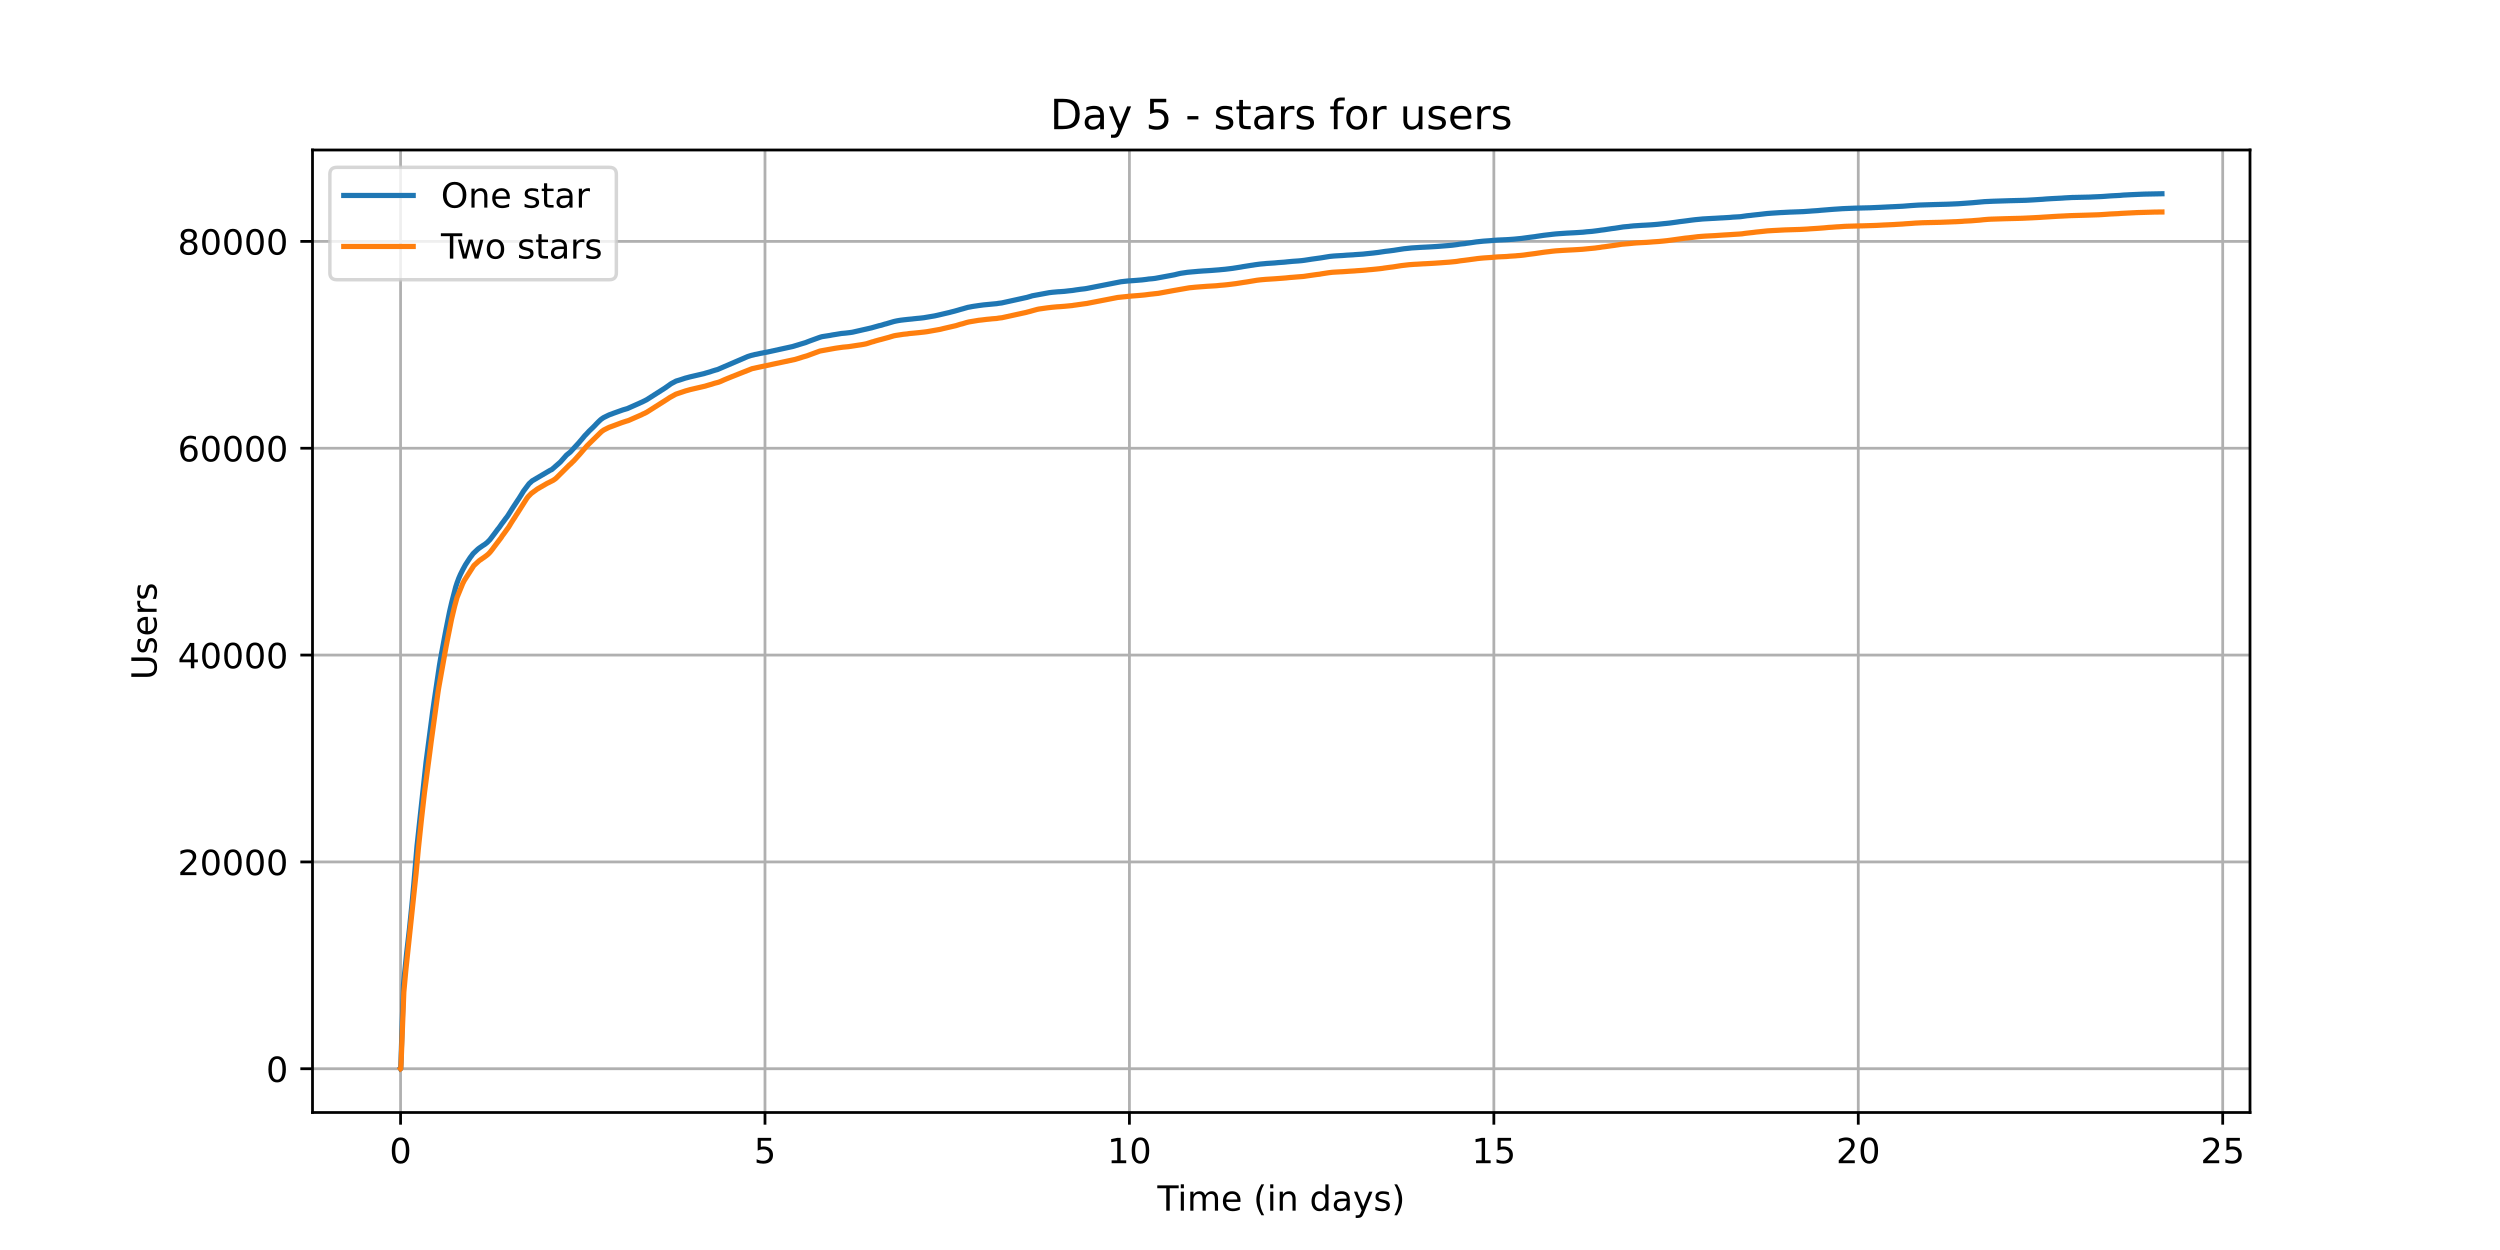 <?xml version="1.0" encoding="utf-8" standalone="no"?>
<!DOCTYPE svg PUBLIC "-//W3C//DTD SVG 1.1//EN"
  "http://www.w3.org/Graphics/SVG/1.1/DTD/svg11.dtd">
<!-- Created with matplotlib (https://matplotlib.org/) -->
<svg height="360pt" version="1.1" viewBox="0 0 720 360" width="720pt" xmlns="http://www.w3.org/2000/svg" xmlns:xlink="http://www.w3.org/1999/xlink">
 <defs>
  <style type="text/css">*{stroke-linecap:butt;stroke-linejoin:round;}</style>
 </defs>
 <g id="figure_1">
  <g id="patch_1">
   <path d="M 0 360 
L 720 360 
L 720 0 
L 0 0 
z
" style="fill:#ffffff;"/>
  </g>
  <g id="axes_1">
   <g id="patch_2">
    <path d="M 90 320.4 
L 648 320.4 
L 648 43.2 
L 90 43.2 
z
" style="fill:#ffffff;"/>
   </g>
   <g id="matplotlib.axis_1">
    <g id="xtick_1">
     <g id="line2d_1">
      <path clip-path="url(#p97e47b803c)" d="M 115.364 320.4 
L 115.364 43.2 
" style="fill:none;stroke:#b0b0b0;stroke-linecap:square;stroke-width:0.8;"/>
     </g>
     <g id="line2d_2">
      <defs>
       <path d="M 0 0 
L 0 3.5 
" id="me052c30483" style="stroke:#000000;stroke-width:0.8;"/>
      </defs>
      <g>
       <use style="stroke:#000000;stroke-width:0.8;" x="115.364" xlink:href="#me052c30483" y="320.4"/>
      </g>
     </g>
     <g id="text_1">
      <!-- 0 -->
      <g transform="translate(112.182 334.998)scale(0.1 -0.1)">
       <defs>
        <path d="M 31.781 66.406 
Q 24.172 66.406 20.328 58.906 
Q 16.5 51.422 16.5 36.375 
Q 16.5 21.391 20.328 13.891 
Q 24.172 6.391 31.781 6.391 
Q 39.453 6.391 43.281 13.891 
Q 47.125 21.391 47.125 36.375 
Q 47.125 51.422 43.281 58.906 
Q 39.453 66.406 31.781 66.406 
z
M 31.781 74.219 
Q 44.047 74.219 50.516 64.516 
Q 56.984 54.828 56.984 36.375 
Q 56.984 17.969 50.516 8.266 
Q 44.047 -1.422 31.781 -1.422 
Q 19.531 -1.422 13.062 8.266 
Q 6.594 17.969 6.594 36.375 
Q 6.594 54.828 13.062 64.516 
Q 19.531 74.219 31.781 74.219 
z
" id="DejaVuSans-48"/>
       </defs>
       <use xlink:href="#DejaVuSans-48"/>
      </g>
     </g>
    </g>
    <g id="xtick_2">
     <g id="line2d_3">
      <path clip-path="url(#p97e47b803c)" d="M 220.318 320.4 
L 220.318 43.2 
" style="fill:none;stroke:#b0b0b0;stroke-linecap:square;stroke-width:0.8;"/>
     </g>
     <g id="line2d_4">
      <g>
       <use style="stroke:#000000;stroke-width:0.8;" x="220.318" xlink:href="#me052c30483" y="320.4"/>
      </g>
     </g>
     <g id="text_2">
      <!-- 5 -->
      <g transform="translate(217.137 334.998)scale(0.1 -0.1)">
       <defs>
        <path d="M 10.797 72.906 
L 49.516 72.906 
L 49.516 64.594 
L 19.828 64.594 
L 19.828 46.734 
Q 21.969 47.469 24.109 47.828 
Q 26.266 48.188 28.422 48.188 
Q 40.625 48.188 47.75 41.5 
Q 54.891 34.812 54.891 23.391 
Q 54.891 11.625 47.562 5.094 
Q 40.234 -1.422 26.906 -1.422 
Q 22.312 -1.422 17.547 -0.641 
Q 12.797 0.141 7.719 1.703 
L 7.719 11.625 
Q 12.109 9.234 16.797 8.062 
Q 21.484 6.891 26.703 6.891 
Q 35.156 6.891 40.078 11.328 
Q 45.016 15.766 45.016 23.391 
Q 45.016 31 40.078 35.438 
Q 35.156 39.891 26.703 39.891 
Q 22.75 39.891 18.812 39.016 
Q 14.891 38.141 10.797 36.281 
z
" id="DejaVuSans-53"/>
       </defs>
       <use xlink:href="#DejaVuSans-53"/>
      </g>
     </g>
    </g>
    <g id="xtick_3">
     <g id="line2d_5">
      <path clip-path="url(#p97e47b803c)" d="M 325.273 320.4 
L 325.273 43.2 
" style="fill:none;stroke:#b0b0b0;stroke-linecap:square;stroke-width:0.8;"/>
     </g>
     <g id="line2d_6">
      <g>
       <use style="stroke:#000000;stroke-width:0.8;" x="325.273" xlink:href="#me052c30483" y="320.4"/>
      </g>
     </g>
     <g id="text_3">
      <!-- 10 -->
      <g transform="translate(318.911 334.998)scale(0.1 -0.1)">
       <defs>
        <path d="M 12.406 8.297 
L 28.516 8.297 
L 28.516 63.922 
L 10.984 60.406 
L 10.984 69.391 
L 28.422 72.906 
L 38.281 72.906 
L 38.281 8.297 
L 54.391 8.297 
L 54.391 0 
L 12.406 0 
z
" id="DejaVuSans-49"/>
       </defs>
       <use xlink:href="#DejaVuSans-49"/>
       <use x="63.623" xlink:href="#DejaVuSans-48"/>
      </g>
     </g>
    </g>
    <g id="xtick_4">
     <g id="line2d_7">
      <path clip-path="url(#p97e47b803c)" d="M 430.228 320.4 
L 430.228 43.2 
" style="fill:none;stroke:#b0b0b0;stroke-linecap:square;stroke-width:0.8;"/>
     </g>
     <g id="line2d_8">
      <g>
       <use style="stroke:#000000;stroke-width:0.8;" x="430.228" xlink:href="#me052c30483" y="320.4"/>
      </g>
     </g>
     <g id="text_4">
      <!-- 15 -->
      <g transform="translate(423.866 334.998)scale(0.1 -0.1)">
       <use xlink:href="#DejaVuSans-49"/>
       <use x="63.623" xlink:href="#DejaVuSans-53"/>
      </g>
     </g>
    </g>
    <g id="xtick_5">
     <g id="line2d_9">
      <path clip-path="url(#p97e47b803c)" d="M 535.183 320.4 
L 535.183 43.2 
" style="fill:none;stroke:#b0b0b0;stroke-linecap:square;stroke-width:0.8;"/>
     </g>
     <g id="line2d_10">
      <g>
       <use style="stroke:#000000;stroke-width:0.8;" x="535.183" xlink:href="#me052c30483" y="320.4"/>
      </g>
     </g>
     <g id="text_5">
      <!-- 20 -->
      <g transform="translate(528.82 334.998)scale(0.1 -0.1)">
       <defs>
        <path d="M 19.188 8.297 
L 53.609 8.297 
L 53.609 0 
L 7.328 0 
L 7.328 8.297 
Q 12.938 14.109 22.625 23.891 
Q 32.328 33.688 34.812 36.531 
Q 39.547 41.844 41.422 45.531 
Q 43.312 49.219 43.312 52.781 
Q 43.312 58.594 39.234 62.25 
Q 35.156 65.922 28.609 65.922 
Q 23.969 65.922 18.812 64.312 
Q 13.672 62.703 7.812 59.422 
L 7.812 69.391 
Q 13.766 71.781 18.938 73 
Q 24.125 74.219 28.422 74.219 
Q 39.75 74.219 46.484 68.547 
Q 53.219 62.891 53.219 53.422 
Q 53.219 48.922 51.531 44.891 
Q 49.859 40.875 45.406 35.406 
Q 44.188 33.984 37.641 27.219 
Q 31.109 20.453 19.188 8.297 
z
" id="DejaVuSans-50"/>
       </defs>
       <use xlink:href="#DejaVuSans-50"/>
       <use x="63.623" xlink:href="#DejaVuSans-48"/>
      </g>
     </g>
    </g>
    <g id="xtick_6">
     <g id="line2d_11">
      <path clip-path="url(#p97e47b803c)" d="M 640.138 320.4 
L 640.138 43.2 
" style="fill:none;stroke:#b0b0b0;stroke-linecap:square;stroke-width:0.8;"/>
     </g>
     <g id="line2d_12">
      <g>
       <use style="stroke:#000000;stroke-width:0.8;" x="640.138" xlink:href="#me052c30483" y="320.4"/>
      </g>
     </g>
     <g id="text_6">
      <!-- 25 -->
      <g transform="translate(633.775 334.998)scale(0.1 -0.1)">
       <use xlink:href="#DejaVuSans-50"/>
       <use x="63.623" xlink:href="#DejaVuSans-53"/>
      </g>
     </g>
    </g>
    <g id="text_7">
     <!-- Time (in days) -->
     <g transform="translate(333.327 348.677)scale(0.1 -0.1)">
      <defs>
       <path d="M -0.297 72.906 
L 61.375 72.906 
L 61.375 64.594 
L 35.5 64.594 
L 35.5 0 
L 25.594 0 
L 25.594 64.594 
L -0.297 64.594 
z
" id="DejaVuSans-84"/>
       <path d="M 9.422 54.688 
L 18.406 54.688 
L 18.406 0 
L 9.422 0 
z
M 9.422 75.984 
L 18.406 75.984 
L 18.406 64.594 
L 9.422 64.594 
z
" id="DejaVuSans-105"/>
       <path d="M 52 44.188 
Q 55.375 50.25 60.062 53.125 
Q 64.75 56 71.094 56 
Q 79.641 56 84.281 50.016 
Q 88.922 44.047 88.922 33.016 
L 88.922 0 
L 79.891 0 
L 79.891 32.719 
Q 79.891 40.578 77.094 44.375 
Q 74.312 48.188 68.609 48.188 
Q 61.625 48.188 57.562 43.547 
Q 53.516 38.922 53.516 30.906 
L 53.516 0 
L 44.484 0 
L 44.484 32.719 
Q 44.484 40.625 41.703 44.406 
Q 38.922 48.188 33.109 48.188 
Q 26.219 48.188 22.156 43.531 
Q 18.109 38.875 18.109 30.906 
L 18.109 0 
L 9.078 0 
L 9.078 54.688 
L 18.109 54.688 
L 18.109 46.188 
Q 21.188 51.219 25.484 53.609 
Q 29.781 56 35.688 56 
Q 41.656 56 45.828 52.969 
Q 50 49.953 52 44.188 
z
" id="DejaVuSans-109"/>
       <path d="M 56.203 29.594 
L 56.203 25.203 
L 14.891 25.203 
Q 15.484 15.922 20.484 11.062 
Q 25.484 6.203 34.422 6.203 
Q 39.594 6.203 44.453 7.469 
Q 49.312 8.734 54.109 11.281 
L 54.109 2.781 
Q 49.266 0.734 44.188 -0.344 
Q 39.109 -1.422 33.891 -1.422 
Q 20.797 -1.422 13.156 6.188 
Q 5.516 13.812 5.516 26.812 
Q 5.516 40.234 12.766 48.109 
Q 20.016 56 32.328 56 
Q 43.359 56 49.781 48.891 
Q 56.203 41.797 56.203 29.594 
z
M 47.219 32.234 
Q 47.125 39.594 43.094 43.984 
Q 39.062 48.391 32.422 48.391 
Q 24.906 48.391 20.391 44.141 
Q 15.875 39.891 15.188 32.172 
z
" id="DejaVuSans-101"/>
       <path id="DejaVuSans-32"/>
       <path d="M 31 75.875 
Q 24.469 64.656 21.281 53.656 
Q 18.109 42.672 18.109 31.391 
Q 18.109 20.125 21.312 9.062 
Q 24.516 -2 31 -13.188 
L 23.188 -13.188 
Q 15.875 -1.703 12.234 9.375 
Q 8.594 20.453 8.594 31.391 
Q 8.594 42.281 12.203 53.312 
Q 15.828 64.359 23.188 75.875 
z
" id="DejaVuSans-40"/>
       <path d="M 54.891 33.016 
L 54.891 0 
L 45.906 0 
L 45.906 32.719 
Q 45.906 40.484 42.875 44.328 
Q 39.844 48.188 33.797 48.188 
Q 26.516 48.188 22.312 43.547 
Q 18.109 38.922 18.109 30.906 
L 18.109 0 
L 9.078 0 
L 9.078 54.688 
L 18.109 54.688 
L 18.109 46.188 
Q 21.344 51.125 25.703 53.562 
Q 30.078 56 35.797 56 
Q 45.219 56 50.047 50.172 
Q 54.891 44.344 54.891 33.016 
z
" id="DejaVuSans-110"/>
       <path d="M 45.406 46.391 
L 45.406 75.984 
L 54.391 75.984 
L 54.391 0 
L 45.406 0 
L 45.406 8.203 
Q 42.578 3.328 38.25 0.953 
Q 33.938 -1.422 27.875 -1.422 
Q 17.969 -1.422 11.734 6.484 
Q 5.516 14.406 5.516 27.297 
Q 5.516 40.188 11.734 48.094 
Q 17.969 56 27.875 56 
Q 33.938 56 38.25 53.625 
Q 42.578 51.266 45.406 46.391 
z
M 14.797 27.297 
Q 14.797 17.391 18.875 11.75 
Q 22.953 6.109 30.078 6.109 
Q 37.203 6.109 41.297 11.75 
Q 45.406 17.391 45.406 27.297 
Q 45.406 37.203 41.297 42.844 
Q 37.203 48.484 30.078 48.484 
Q 22.953 48.484 18.875 42.844 
Q 14.797 37.203 14.797 27.297 
z
" id="DejaVuSans-100"/>
       <path d="M 34.281 27.484 
Q 23.391 27.484 19.188 25 
Q 14.984 22.516 14.984 16.5 
Q 14.984 11.719 18.141 8.906 
Q 21.297 6.109 26.703 6.109 
Q 34.188 6.109 38.703 11.406 
Q 43.219 16.703 43.219 25.484 
L 43.219 27.484 
z
M 52.203 31.203 
L 52.203 0 
L 43.219 0 
L 43.219 8.297 
Q 40.141 3.328 35.547 0.953 
Q 30.953 -1.422 24.312 -1.422 
Q 15.922 -1.422 10.953 3.297 
Q 6 8.016 6 15.922 
Q 6 25.141 12.172 29.828 
Q 18.359 34.516 30.609 34.516 
L 43.219 34.516 
L 43.219 35.406 
Q 43.219 41.609 39.141 45 
Q 35.062 48.391 27.688 48.391 
Q 23 48.391 18.547 47.266 
Q 14.109 46.141 10.016 43.891 
L 10.016 52.203 
Q 14.938 54.109 19.578 55.047 
Q 24.219 56 28.609 56 
Q 40.484 56 46.344 49.844 
Q 52.203 43.703 52.203 31.203 
z
" id="DejaVuSans-97"/>
       <path d="M 32.172 -5.078 
Q 28.375 -14.844 24.75 -17.812 
Q 21.141 -20.797 15.094 -20.797 
L 7.906 -20.797 
L 7.906 -13.281 
L 13.188 -13.281 
Q 16.891 -13.281 18.938 -11.516 
Q 21 -9.766 23.484 -3.219 
L 25.094 0.875 
L 2.984 54.688 
L 12.5 54.688 
L 29.594 11.922 
L 46.688 54.688 
L 56.203 54.688 
z
" id="DejaVuSans-121"/>
       <path d="M 44.281 53.078 
L 44.281 44.578 
Q 40.484 46.531 36.375 47.5 
Q 32.281 48.484 27.875 48.484 
Q 21.188 48.484 17.844 46.438 
Q 14.5 44.391 14.5 40.281 
Q 14.5 37.156 16.891 35.375 
Q 19.281 33.594 26.516 31.984 
L 29.594 31.297 
Q 39.156 29.25 43.188 25.516 
Q 47.219 21.781 47.219 15.094 
Q 47.219 7.469 41.188 3.016 
Q 35.156 -1.422 24.609 -1.422 
Q 20.219 -1.422 15.453 -0.562 
Q 10.688 0.297 5.422 2 
L 5.422 11.281 
Q 10.406 8.688 15.234 7.391 
Q 20.062 6.109 24.812 6.109 
Q 31.156 6.109 34.562 8.281 
Q 37.984 10.453 37.984 14.406 
Q 37.984 18.062 35.516 20.016 
Q 33.062 21.969 24.703 23.781 
L 21.578 24.516 
Q 13.234 26.266 9.516 29.906 
Q 5.812 33.547 5.812 39.891 
Q 5.812 47.609 11.281 51.797 
Q 16.75 56 26.812 56 
Q 31.781 56 36.172 55.266 
Q 40.578 54.547 44.281 53.078 
z
" id="DejaVuSans-115"/>
       <path d="M 8.016 75.875 
L 15.828 75.875 
Q 23.141 64.359 26.781 53.312 
Q 30.422 42.281 30.422 31.391 
Q 30.422 20.453 26.781 9.375 
Q 23.141 -1.703 15.828 -13.188 
L 8.016 -13.188 
Q 14.5 -2 17.703 9.062 
Q 20.906 20.125 20.906 31.391 
Q 20.906 42.672 17.703 53.656 
Q 14.5 64.656 8.016 75.875 
z
" id="DejaVuSans-41"/>
      </defs>
      <use xlink:href="#DejaVuSans-84"/>
      <use x="57.959" xlink:href="#DejaVuSans-105"/>
      <use x="85.742" xlink:href="#DejaVuSans-109"/>
      <use x="183.154" xlink:href="#DejaVuSans-101"/>
      <use x="244.678" xlink:href="#DejaVuSans-32"/>
      <use x="276.465" xlink:href="#DejaVuSans-40"/>
      <use x="315.479" xlink:href="#DejaVuSans-105"/>
      <use x="343.262" xlink:href="#DejaVuSans-110"/>
      <use x="406.641" xlink:href="#DejaVuSans-32"/>
      <use x="438.428" xlink:href="#DejaVuSans-100"/>
      <use x="501.904" xlink:href="#DejaVuSans-97"/>
      <use x="563.184" xlink:href="#DejaVuSans-121"/>
      <use x="622.363" xlink:href="#DejaVuSans-115"/>
      <use x="674.463" xlink:href="#DejaVuSans-41"/>
     </g>
    </g>
   </g>
   <g id="matplotlib.axis_2">
    <g id="ytick_1">
     <g id="line2d_13">
      <path clip-path="url(#p97e47b803c)" d="M 90 307.8 
L 648 307.8 
" style="fill:none;stroke:#b0b0b0;stroke-linecap:square;stroke-width:0.8;"/>
     </g>
     <g id="line2d_14">
      <defs>
       <path d="M 0 0 
L -3.5 0 
" id="m2949b2a375" style="stroke:#000000;stroke-width:0.8;"/>
      </defs>
      <g>
       <use style="stroke:#000000;stroke-width:0.8;" x="90" xlink:href="#m2949b2a375" y="307.8"/>
      </g>
     </g>
     <g id="text_8">
      <!-- 0 -->
      <g transform="translate(76.638 311.599)scale(0.1 -0.1)">
       <use xlink:href="#DejaVuSans-48"/>
      </g>
     </g>
    </g>
    <g id="ytick_2">
     <g id="line2d_15">
      <path clip-path="url(#p97e47b803c)" d="M 90 248.23 
L 648 248.23 
" style="fill:none;stroke:#b0b0b0;stroke-linecap:square;stroke-width:0.8;"/>
     </g>
     <g id="line2d_16">
      <g>
       <use style="stroke:#000000;stroke-width:0.8;" x="90" xlink:href="#m2949b2a375" y="248.23"/>
      </g>
     </g>
     <g id="text_9">
      <!-- 20000 -->
      <g transform="translate(51.188 252.029)scale(0.1 -0.1)">
       <use xlink:href="#DejaVuSans-50"/>
       <use x="63.623" xlink:href="#DejaVuSans-48"/>
       <use x="127.246" xlink:href="#DejaVuSans-48"/>
       <use x="190.869" xlink:href="#DejaVuSans-48"/>
       <use x="254.492" xlink:href="#DejaVuSans-48"/>
      </g>
     </g>
    </g>
    <g id="ytick_3">
     <g id="line2d_17">
      <path clip-path="url(#p97e47b803c)" d="M 90 188.66 
L 648 188.66 
" style="fill:none;stroke:#b0b0b0;stroke-linecap:square;stroke-width:0.8;"/>
     </g>
     <g id="line2d_18">
      <g>
       <use style="stroke:#000000;stroke-width:0.8;" x="90" xlink:href="#m2949b2a375" y="188.66"/>
      </g>
     </g>
     <g id="text_10">
      <!-- 40000 -->
      <g transform="translate(51.188 192.459)scale(0.1 -0.1)">
       <defs>
        <path d="M 37.797 64.312 
L 12.891 25.391 
L 37.797 25.391 
z
M 35.203 72.906 
L 47.609 72.906 
L 47.609 25.391 
L 58.016 25.391 
L 58.016 17.188 
L 47.609 17.188 
L 47.609 0 
L 37.797 0 
L 37.797 17.188 
L 4.891 17.188 
L 4.891 26.703 
z
" id="DejaVuSans-52"/>
       </defs>
       <use xlink:href="#DejaVuSans-52"/>
       <use x="63.623" xlink:href="#DejaVuSans-48"/>
       <use x="127.246" xlink:href="#DejaVuSans-48"/>
       <use x="190.869" xlink:href="#DejaVuSans-48"/>
       <use x="254.492" xlink:href="#DejaVuSans-48"/>
      </g>
     </g>
    </g>
    <g id="ytick_4">
     <g id="line2d_19">
      <path clip-path="url(#p97e47b803c)" d="M 90 129.089 
L 648 129.089 
" style="fill:none;stroke:#b0b0b0;stroke-linecap:square;stroke-width:0.8;"/>
     </g>
     <g id="line2d_20">
      <g>
       <use style="stroke:#000000;stroke-width:0.8;" x="90" xlink:href="#m2949b2a375" y="129.089"/>
      </g>
     </g>
     <g id="text_11">
      <!-- 60000 -->
      <g transform="translate(51.188 132.888)scale(0.1 -0.1)">
       <defs>
        <path d="M 33.016 40.375 
Q 26.375 40.375 22.484 35.828 
Q 18.609 31.297 18.609 23.391 
Q 18.609 15.531 22.484 10.953 
Q 26.375 6.391 33.016 6.391 
Q 39.656 6.391 43.531 10.953 
Q 47.406 15.531 47.406 23.391 
Q 47.406 31.297 43.531 35.828 
Q 39.656 40.375 33.016 40.375 
z
M 52.594 71.297 
L 52.594 62.312 
Q 48.875 64.062 45.094 64.984 
Q 41.312 65.922 37.594 65.922 
Q 27.828 65.922 22.672 59.328 
Q 17.531 52.734 16.797 39.406 
Q 19.672 43.656 24.016 45.922 
Q 28.375 48.188 33.594 48.188 
Q 44.578 48.188 50.953 41.516 
Q 57.328 34.859 57.328 23.391 
Q 57.328 12.156 50.688 5.359 
Q 44.047 -1.422 33.016 -1.422 
Q 20.359 -1.422 13.672 8.266 
Q 6.984 17.969 6.984 36.375 
Q 6.984 53.656 15.188 63.938 
Q 23.391 74.219 37.203 74.219 
Q 40.922 74.219 44.703 73.484 
Q 48.484 72.75 52.594 71.297 
z
" id="DejaVuSans-54"/>
       </defs>
       <use xlink:href="#DejaVuSans-54"/>
       <use x="63.623" xlink:href="#DejaVuSans-48"/>
       <use x="127.246" xlink:href="#DejaVuSans-48"/>
       <use x="190.869" xlink:href="#DejaVuSans-48"/>
       <use x="254.492" xlink:href="#DejaVuSans-48"/>
      </g>
     </g>
    </g>
    <g id="ytick_5">
     <g id="line2d_21">
      <path clip-path="url(#p97e47b803c)" d="M 90 69.519 
L 648 69.519 
" style="fill:none;stroke:#b0b0b0;stroke-linecap:square;stroke-width:0.8;"/>
     </g>
     <g id="line2d_22">
      <g>
       <use style="stroke:#000000;stroke-width:0.8;" x="90" xlink:href="#m2949b2a375" y="69.519"/>
      </g>
     </g>
     <g id="text_12">
      <!-- 80000 -->
      <g transform="translate(51.188 73.318)scale(0.1 -0.1)">
       <defs>
        <path d="M 31.781 34.625 
Q 24.75 34.625 20.719 30.859 
Q 16.703 27.094 16.703 20.516 
Q 16.703 13.922 20.719 10.156 
Q 24.75 6.391 31.781 6.391 
Q 38.812 6.391 42.859 10.172 
Q 46.922 13.969 46.922 20.516 
Q 46.922 27.094 42.891 30.859 
Q 38.875 34.625 31.781 34.625 
z
M 21.922 38.812 
Q 15.578 40.375 12.031 44.719 
Q 8.5 49.078 8.5 55.328 
Q 8.5 64.062 14.719 69.141 
Q 20.953 74.219 31.781 74.219 
Q 42.672 74.219 48.875 69.141 
Q 55.078 64.062 55.078 55.328 
Q 55.078 49.078 51.531 44.719 
Q 48 40.375 41.703 38.812 
Q 48.828 37.156 52.797 32.312 
Q 56.781 27.484 56.781 20.516 
Q 56.781 9.906 50.312 4.234 
Q 43.844 -1.422 31.781 -1.422 
Q 19.734 -1.422 13.25 4.234 
Q 6.781 9.906 6.781 20.516 
Q 6.781 27.484 10.781 32.312 
Q 14.797 37.156 21.922 38.812 
z
M 18.312 54.391 
Q 18.312 48.734 21.844 45.562 
Q 25.391 42.391 31.781 42.391 
Q 38.141 42.391 41.719 45.562 
Q 45.312 48.734 45.312 54.391 
Q 45.312 60.062 41.719 63.234 
Q 38.141 66.406 31.781 66.406 
Q 25.391 66.406 21.844 63.234 
Q 18.312 60.062 18.312 54.391 
z
" id="DejaVuSans-56"/>
       </defs>
       <use xlink:href="#DejaVuSans-56"/>
       <use x="63.623" xlink:href="#DejaVuSans-48"/>
       <use x="127.246" xlink:href="#DejaVuSans-48"/>
       <use x="190.869" xlink:href="#DejaVuSans-48"/>
       <use x="254.492" xlink:href="#DejaVuSans-48"/>
      </g>
     </g>
    </g>
    <g id="text_13">
     <!-- Users -->
     <g transform="translate(45.108 195.801)rotate(-90)scale(0.1 -0.1)">
      <defs>
       <path d="M 8.688 72.906 
L 18.609 72.906 
L 18.609 28.609 
Q 18.609 16.891 22.844 11.734 
Q 27.094 6.594 36.625 6.594 
Q 46.094 6.594 50.344 11.734 
Q 54.594 16.891 54.594 28.609 
L 54.594 72.906 
L 64.5 72.906 
L 64.5 27.391 
Q 64.5 13.141 57.438 5.859 
Q 50.391 -1.422 36.625 -1.422 
Q 22.797 -1.422 15.734 5.859 
Q 8.688 13.141 8.688 27.391 
z
" id="DejaVuSans-85"/>
       <path d="M 41.109 46.297 
Q 39.594 47.172 37.812 47.578 
Q 36.031 48 33.891 48 
Q 26.266 48 22.188 43.047 
Q 18.109 38.094 18.109 28.812 
L 18.109 0 
L 9.078 0 
L 9.078 54.688 
L 18.109 54.688 
L 18.109 46.188 
Q 20.953 51.172 25.484 53.578 
Q 30.031 56 36.531 56 
Q 37.453 56 38.578 55.875 
Q 39.703 55.766 41.062 55.516 
z
" id="DejaVuSans-114"/>
      </defs>
      <use xlink:href="#DejaVuSans-85"/>
      <use x="73.193" xlink:href="#DejaVuSans-115"/>
      <use x="125.293" xlink:href="#DejaVuSans-101"/>
      <use x="186.816" xlink:href="#DejaVuSans-114"/>
      <use x="227.93" xlink:href="#DejaVuSans-115"/>
     </g>
    </g>
   </g>
   <g id="line2d_23">
    <path clip-path="url(#p97e47b803c)" d="M 115.364 307.8 
L 115.394 307.785 
L 115.451 306.609 
L 116.202 283.582 
L 117.12 274.432 
L 117.884 267.84 
L 118.591 260.975 
L 118.836 258.425 
L 119.168 254.714 
L 120.091 243.768 
L 122.703 219.499 
L 124.447 206.158 
L 124.567 205.217 
L 125.072 201.673 
L 126.546 191.739 
L 126.892 189.651 
L 128.182 182.717 
L 128.438 181.377 
L 129.062 178.226 
L 129.493 176.087 
L 130.114 173.415 
L 130.129 173.359 
L 131.241 169.067 
L 131.691 167.694 
L 131.788 167.461 
L 132.081 166.648 
L 132.61 165.418 
L 132.942 164.754 
L 133.317 164.006 
L 134.052 162.66 
L 134.219 162.401 
L 134.485 161.993 
L 135.462 160.504 
L 135.668 160.256 
L 136.202 159.521 
L 136.332 159.375 
L 137.574 158.201 
L 137.747 158.055 
L 138.093 157.796 
L 139.096 157.102 
L 139.631 156.769 
L 140.31 156.232 
L 141.089 155.443 
L 142.823 153.147 
L 143.314 152.474 
L 143.69 152.021 
L 143.993 151.601 
L 144.557 150.782 
L 144.874 150.38 
L 145.669 149.29 
L 145.972 148.917 
L 146.29 148.464 
L 147.735 146.168 
L 149.179 143.973 
L 149.338 143.752 
L 150.162 142.445 
L 150.595 141.733 
L 150.797 141.408 
L 152.386 139.288 
L 152.848 138.883 
L 153.152 138.591 
L 153.281 138.481 
L 158.439 135.448 
L 158.901 135.24 
L 161.371 133.08 
L 163.148 131.07 
L 163.769 130.57 
L 164.058 130.343 
L 164.231 130.203 
L 166.732 127.49 
L 166.977 127.198 
L 167.179 126.948 
L 167.584 126.486 
L 168.48 125.405 
L 168.682 125.217 
L 169.173 124.69 
L 169.332 124.529 
L 169.534 124.297 
L 169.708 124.112 
L 170.272 123.579 
L 170.662 123.207 
L 171.442 122.423 
L 171.587 122.248 
L 172.237 121.586 
L 172.497 121.333 
L 172.858 120.988 
L 173.118 120.764 
L 173.595 120.425 
L 173.855 120.258 
L 175.243 119.576 
L 175.503 119.457 
L 176.254 119.195 
L 176.586 119.055 
L 177.323 118.79 
L 179.389 118.051 
L 180.689 117.67 
L 180.907 117.571 
L 183.7 116.332 
L 184.076 116.168 
L 184.278 116.064 
L 184.971 115.76 
L 186.214 115.135 
L 191.272 111.912 
L 191.517 111.754 
L 192.76 110.882 
L 193.092 110.631 
L 193.453 110.414 
L 194.422 109.905 
L 194.682 109.756 
L 195.852 109.401 
L 197.37 108.898 
L 197.818 108.788 
L 198.656 108.558 
L 202.831 107.581 
L 203.119 107.48 
L 204.521 107.084 
L 205.012 106.908 
L 206.153 106.554 
L 206.587 106.447 
L 214.983 102.84 
L 215.345 102.682 
L 216.356 102.363 
L 217.035 102.205 
L 217.411 102.098 
L 217.874 102.024 
L 218.365 101.913 
L 219.015 101.767 
L 219.622 101.66 
L 220.257 101.52 
L 220.922 101.41 
L 228.228 99.81 
L 231.669 98.768 
L 232.031 98.658 
L 232.623 98.423 
L 233.245 98.184 
L 235.805 97.255 
L 236.108 97.148 
L 236.368 97.064 
L 236.773 96.954 
L 239.086 96.594 
L 239.621 96.483 
L 242.25 96.049 
L 243.478 95.938 
L 244.779 95.784 
L 245.515 95.673 
L 251.066 94.407 
L 251.341 94.321 
L 252.771 93.919 
L 253.146 93.809 
L 253.638 93.708 
L 253.883 93.645 
L 254.851 93.338 
L 255.169 93.27 
L 256.383 92.906 
L 257.409 92.605 
L 257.872 92.498 
L 258.421 92.385 
L 259.042 92.278 
L 259.49 92.209 
L 260.415 92.099 
L 261.556 91.974 
L 262.669 91.867 
L 263.059 91.819 
L 264.084 91.709 
L 265.052 91.62 
L 266.02 91.509 
L 269.171 90.976 
L 269.633 90.872 
L 269.936 90.809 
L 273.534 89.967 
L 273.909 89.862 
L 274.617 89.684 
L 275.036 89.573 
L 275.946 89.317 
L 276.307 89.207 
L 276.697 89.094 
L 277.492 88.879 
L 277.853 88.769 
L 278.748 88.516 
L 279.37 88.406 
L 279.947 88.29 
L 280.655 88.179 
L 281.089 88.117 
L 281.811 88.007 
L 283.284 87.81 
L 287.085 87.447 
L 287.576 87.36 
L 288.472 87.25 
L 295.363 85.731 
L 295.681 85.666 
L 296.981 85.293 
L 297.27 85.195 
L 302.196 84.284 
L 303.15 84.173 
L 303.511 84.141 
L 304.753 84.03 
L 305.071 84.018 
L 306.574 83.908 
L 307.816 83.762 
L 308.842 83.655 
L 309.275 83.59 
L 309.954 83.479 
L 310.373 83.423 
L 311.153 83.313 
L 312.397 83.17 
L 313.076 83.059 
L 322.83 81.144 
L 323.798 81.034 
L 324.954 80.909 
L 326.615 80.799 
L 327.527 80.724 
L 328.873 80.614 
L 330.129 80.465 
L 330.851 80.355 
L 331.762 80.28 
L 332.686 80.17 
L 337.714 79.238 
L 338.263 79.131 
L 338.986 78.952 
L 339.434 78.845 
L 340.026 78.717 
L 342.021 78.422 
L 343.162 78.315 
L 343.509 78.285 
L 344.737 78.175 
L 345.098 78.142 
L 346.572 78.032 
L 347.294 77.993 
L 348.941 77.883 
L 349.807 77.814 
L 351.166 77.707 
L 351.556 77.662 
L 352.798 77.552 
L 354.084 77.397 
L 354.966 77.287 
L 357.364 76.909 
L 357.942 76.799 
L 360.183 76.444 
L 360.948 76.334 
L 361.425 76.253 
L 362.957 76.048 
L 364.214 75.938 
L 364.619 75.89 
L 365.399 75.839 
L 367.075 75.729 
L 368.101 75.628 
L 369.705 75.518 
L 370.052 75.488 
L 371.035 75.381 
L 371.28 75.36 
L 372.292 75.265 
L 373.881 75.154 
L 374.834 75.068 
L 375.716 74.958 
L 377.753 74.639 
L 379.515 74.392 
L 380.325 74.282 
L 382.912 73.856 
L 383.996 73.746 
L 384.805 73.689 
L 386.712 73.582 
L 387.073 73.552 
L 387.94 73.483 
L 389.817 73.379 
L 390.078 73.346 
L 391.724 73.236 
L 392.533 73.183 
L 393.516 73.072 
L 394.542 72.971 
L 395.567 72.864 
L 395.986 72.81 
L 396.925 72.7 
L 398.976 72.393 
L 399.959 72.283 
L 401.462 72.087 
L 402.141 71.976 
L 404.339 71.64 
L 405.422 71.53 
L 406.564 71.404 
L 408.341 71.294 
L 409.135 71.241 
L 411.375 71.13 
L 412.112 71.089 
L 413.888 70.978 
L 414.741 70.913 
L 416.113 70.803 
L 416.994 70.734 
L 418.222 70.624 
L 419.711 70.43 
L 420.317 70.323 
L 420.722 70.27 
L 421.834 70.159 
L 422.311 70.076 
L 423.163 69.966 
L 425.128 69.671 
L 426.168 69.561 
L 427.237 69.451 
L 428.826 69.34 
L 429.173 69.316 
L 430.415 69.206 
L 431.267 69.144 
L 433.709 69.034 
L 434.431 68.995 
L 435.963 68.885 
L 437.017 68.78 
L 438.158 68.67 
L 439.776 68.447 
L 440.599 68.337 
L 442.016 68.158 
L 442.695 68.048 
L 444.544 67.777 
L 445.425 67.669 
L 445.815 67.625 
L 446.74 67.52 
L 447 67.485 
L 448.026 67.374 
L 448.892 67.306 
L 450.452 67.196 
L 451.247 67.142 
L 453.37 67.032 
L 454.136 66.987 
L 455.885 66.877 
L 457.041 66.749 
L 458.457 66.639 
L 459.829 66.466 
L 460.623 66.359 
L 461.086 66.284 
L 462.01 66.174 
L 464.206 65.838 
L 465.117 65.727 
L 467.501 65.352 
L 468.657 65.245 
L 469.004 65.221 
L 469.438 65.161 
L 470.492 65.051 
L 471.287 65.001 
L 473.006 64.89 
L 473.714 64.858 
L 475.563 64.747 
L 475.91 64.721 
L 477.297 64.61 
L 478.409 64.491 
L 479.42 64.384 
L 479.781 64.354 
L 480.821 64.244 
L 482.353 64.039 
L 483.147 63.928 
L 483.624 63.851 
L 484.924 63.693 
L 485.777 63.583 
L 486.196 63.526 
L 486.991 63.419 
L 487.395 63.368 
L 488.32 63.258 
L 489.274 63.172 
L 490.372 63.062 
L 491.138 63.017 
L 493.117 62.907 
L 493.839 62.871 
L 495.616 62.761 
L 496.295 62.731 
L 498.144 62.621 
L 499.112 62.531 
L 501.074 62.421 
L 501.32 62.397 
L 503.169 62.132 
L 504.324 62.022 
L 504.599 61.98 
L 505.567 61.87 
L 506.679 61.754 
L 507.619 61.644 
L 508.862 61.498 
L 510.321 61.388 
L 511.102 61.337 
L 512.778 61.227 
L 513.471 61.197 
L 515.537 61.087 
L 516.173 61.066 
L 519.018 60.956 
L 519.337 60.944 
L 520.925 60.834 
L 521.821 60.762 
L 523.497 60.652 
L 524.508 60.554 
L 525.909 60.444 
L 526.805 60.369 
L 528.236 60.259 
L 529.016 60.211 
L 530.591 60.101 
L 531.299 60.068 
L 534.001 59.958 
L 534.319 59.946 
L 538.667 59.836 
L 539.346 59.806 
L 541.846 59.696 
L 542.553 59.66 
L 544.735 59.55 
L 545.052 59.538 
L 547.321 59.428 
L 548.043 59.389 
L 549.43 59.279 
L 550.326 59.207 
L 551.988 59.097 
L 552.739 59.053 
L 556.192 58.942 
L 556.842 58.921 
L 560.872 58.814 
L 561.19 58.802 
L 563.588 58.692 
L 563.906 58.68 
L 564.701 58.627 
L 566.261 58.516 
L 566.608 58.49 
L 568.139 58.379 
L 568.515 58.341 
L 569.44 58.26 
L 570.653 58.15 
L 571.578 58.07 
L 573.961 57.959 
L 574.626 57.936 
L 578.107 57.825 
L 578.772 57.802 
L 583.193 57.691 
L 583.872 57.662 
L 585.779 57.551 
L 586.574 57.501 
L 588.293 57.391 
L 589.246 57.307 
L 591.023 57.197 
L 591.731 57.164 
L 593.87 57.054 
L 594.707 56.991 
L 596.759 56.881 
L 597.366 56.869 
L 601.946 56.759 
L 602.682 56.717 
L 605.225 56.607 
L 606.049 56.551 
L 607.508 56.44 
L 608.288 56.39 
L 610.499 56.28 
L 611.511 56.184 
L 613.636 56.074 
L 614.315 56.044 
L 616.843 55.934 
L 617.522 55.907 
L 622.636 55.8 
L 622.636 55.8 
" style="fill:none;stroke:#1f77b4;stroke-linecap:square;stroke-width:1.5;"/>
   </g>
   <g id="line2d_24">
    <path clip-path="url(#p97e47b803c)" d="M 115.364 307.8 
L 115.422 307.755 
L 115.508 306.349 
L 116.303 285.741 
L 116.881 279.43 
L 119.828 251.584 
L 120.464 244.694 
L 120.495 244.376 
L 120.985 239.699 
L 121.36 236.137 
L 122.24 228.369 
L 123.758 216.866 
L 124.173 213.634 
L 126.127 199.501 
L 126.321 198.244 
L 128.312 187.102 
L 128.499 186.092 
L 128.889 184.085 
L 130.042 178.333 
L 130.923 174.634 
L 131.633 172.054 
L 133.28 168.033 
L 133.49 167.628 
L 133.685 167.229 
L 136.463 162.892 
L 138.006 161.478 
L 138.208 161.329 
L 139.14 160.694 
L 139.573 160.399 
L 139.818 160.203 
L 140.049 160.045 
L 140.613 159.58 
L 141.075 159.104 
L 141.306 158.833 
L 141.87 158.112 
L 142.173 157.689 
L 144.34 154.827 
L 144.629 154.368 
L 145.163 153.656 
L 146.03 152.444 
L 146.492 151.815 
L 147.142 150.734 
L 147.634 149.957 
L 147.937 149.483 
L 148.154 149.17 
L 148.717 148.265 
L 148.934 147.949 
L 151.462 143.952 
L 151.635 143.675 
L 152.025 143.13 
L 152.111 143.035 
L 152.993 142.126 
L 154.727 140.851 
L 157.601 139.189 
L 158.034 138.987 
L 159.277 138.355 
L 159.58 138.156 
L 159.985 137.87 
L 160.346 137.536 
L 164.029 133.861 
L 164.246 133.706 
L 164.578 133.381 
L 164.853 133.095 
L 165.272 132.708 
L 167.05 130.733 
L 169.115 128.33 
L 169.361 128.112 
L 169.607 127.847 
L 173.133 124.395 
L 173.436 124.16 
L 173.913 123.829 
L 175.084 123.236 
L 175.517 123.037 
L 175.979 122.873 
L 176.283 122.763 
L 179.071 121.723 
L 179.952 121.432 
L 180.4 121.283 
L 180.776 121.178 
L 181.066 121.077 
L 184.812 119.433 
L 185.159 119.236 
L 185.491 119.102 
L 185.737 118.992 
L 186.026 118.828 
L 186.214 118.745 
L 192.269 114.909 
L 192.702 114.617 
L 192.861 114.509 
L 194.653 113.521 
L 195.476 113.241 
L 195.925 113.095 
L 197.471 112.57 
L 197.876 112.463 
L 198.786 112.204 
L 203.148 111.188 
L 203.437 111.09 
L 204.449 110.795 
L 204.853 110.685 
L 205.821 110.372 
L 206.601 110.173 
L 206.991 110.063 
L 207.614 109.821 
L 208.38 109.476 
L 208.611 109.372 
L 209.275 109.095 
L 209.81 108.877 
L 210.431 108.624 
L 210.691 108.517 
L 216.616 106.17 
L 217.165 106.062 
L 217.816 105.91 
L 218.336 105.8 
L 228.996 103.51 
L 229.4 103.385 
L 229.776 103.275 
L 230.846 102.941 
L 231.294 102.795 
L 232.161 102.551 
L 232.493 102.444 
L 235.067 101.493 
L 235.356 101.389 
L 235.848 101.204 
L 236.166 101.094 
L 240.3 100.347 
L 240.979 100.236 
L 242.756 99.986 
L 243.955 99.876 
L 244.331 99.84 
L 245.097 99.73 
L 247.177 99.408 
L 247.916 99.304 
L 248.205 99.254 
L 248.841 99.143 
L 249.39 99.033 
L 249.781 98.923 
L 250.748 98.61 
L 251.196 98.464 
L 251.644 98.36 
L 251.947 98.244 
L 253.378 97.845 
L 253.609 97.797 
L 255.256 97.347 
L 256.08 97.127 
L 256.412 97.017 
L 257.424 96.722 
L 257.973 96.612 
L 260.184 96.272 
L 261.297 96.162 
L 261.788 96.072 
L 262.972 95.962 
L 263.983 95.864 
L 265.038 95.754 
L 266.237 95.62 
L 267.062 95.51 
L 270.746 94.857 
L 271.179 94.753 
L 271.54 94.658 
L 275.354 93.773 
L 275.541 93.713 
L 276.567 93.392 
L 277.232 93.234 
L 278.315 92.9 
L 279.038 92.719 
L 281.825 92.251 
L 282.822 92.141 
L 284.153 91.977 
L 285.279 91.87 
L 285.684 91.822 
L 287.07 91.715 
L 287.605 91.614 
L 288.559 91.503 
L 295.609 89.955 
L 295.869 89.874 
L 296.331 89.764 
L 297.848 89.341 
L 298.715 89.106 
L 299.235 88.996 
L 300.896 88.763 
L 301.662 88.653 
L 302.948 88.501 
L 304.103 88.394 
L 304.464 88.361 
L 305.216 88.319 
L 306.631 88.209 
L 307.643 88.111 
L 308.77 88.001 
L 309.246 87.92 
L 310.084 87.81 
L 310.561 87.733 
L 311.327 87.631 
L 311.545 87.596 
L 311.805 87.56 
L 312.585 87.45 
L 312.99 87.402 
L 313.539 87.292 
L 321.862 85.674 
L 322.888 85.567 
L 323.148 85.537 
L 324.173 85.436 
L 325.156 85.326 
L 326.11 85.243 
L 327.57 85.132 
L 328.511 85.052 
L 329.682 84.942 
L 331.141 84.751 
L 332.152 84.644 
L 332.542 84.596 
L 333.582 84.486 
L 338.104 83.658 
L 338.74 83.548 
L 342.555 82.881 
L 343.697 82.773 
L 344.087 82.729 
L 345.459 82.619 
L 346.326 82.553 
L 347.771 82.443 
L 348.493 82.404 
L 350.299 82.294 
L 351.368 82.184 
L 352.682 82.073 
L 353.809 81.951 
L 354.706 81.841 
L 355.11 81.788 
L 355.991 81.677 
L 358.231 81.323 
L 359.012 81.213 
L 362.032 80.706 
L 362.943 80.599 
L 363.318 80.56 
L 364.604 80.45 
L 365.399 80.4 
L 367.161 80.289 
L 368.029 80.224 
L 369.503 80.114 
L 370.428 80.036 
L 371.425 79.926 
L 372.248 79.866 
L 373.505 79.759 
L 373.852 79.732 
L 375.311 79.622 
L 375.716 79.569 
L 376.453 79.458 
L 378.2 79.208 
L 378.952 79.101 
L 379.226 79.062 
L 380.137 78.958 
L 380.469 78.88 
L 382.695 78.538 
L 383.62 78.431 
L 383.967 78.401 
L 385.831 78.291 
L 386.524 78.261 
L 388.113 78.154 
L 388.474 78.124 
L 390.28 78.014 
L 390.655 77.975 
L 392.346 77.865 
L 393.226 77.793 
L 394.253 77.683 
L 395.09 77.621 
L 396.188 77.51 
L 397.286 77.394 
L 398.167 77.287 
L 398.644 77.207 
L 400.291 76.983 
L 401.187 76.873 
L 403.601 76.492 
L 404.57 76.382 
L 405.827 76.236 
L 407.358 76.125 
L 408.052 76.096 
L 409.8 75.985 
L 410.508 75.953 
L 412.545 75.842 
L 413.325 75.792 
L 414.929 75.682 
L 415.795 75.613 
L 417.356 75.503 
L 418.352 75.408 
L 419.436 75.297 
L 419.899 75.226 
L 420.534 75.116 
L 421.762 74.973 
L 422.6 74.862 
L 423.004 74.812 
L 423.756 74.705 
L 424.16 74.654 
L 424.984 74.544 
L 425.431 74.475 
L 426.471 74.365 
L 427.425 74.282 
L 429.086 74.171 
L 429.418 74.154 
L 430.618 74.043 
L 431.441 73.984 
L 433.868 73.874 
L 434.807 73.79 
L 436.541 73.68 
L 436.93 73.635 
L 437.739 73.579 
L 438.751 73.472 
L 439.169 73.415 
L 439.906 73.305 
L 441.337 73.123 
L 442.175 73.013 
L 444.125 72.721 
L 444.92 72.611 
L 446.148 72.468 
L 447 72.358 
L 448.069 72.247 
L 449.701 72.137 
L 450.452 72.092 
L 452.461 71.982 
L 453.154 71.949 
L 454.988 71.839 
L 455.739 71.792 
L 457.994 71.568 
L 458.356 71.538 
L 459.453 71.428 
L 459.916 71.357 
L 460.825 71.247 
L 461.346 71.148 
L 462.285 71.038 
L 464.033 70.788 
L 464.886 70.678 
L 467.025 70.344 
L 468.282 70.234 
L 469.192 70.159 
L 470.247 70.055 
L 470.449 70.028 
L 471.33 69.957 
L 473.194 69.85 
L 473.512 69.838 
L 474.234 69.802 
L 475.664 69.695 
L 476.025 69.662 
L 477.643 69.552 
L 478.004 69.522 
L 479.116 69.412 
L 480.229 69.293 
L 481.081 69.182 
L 482.829 68.938 
L 483.609 68.828 
L 485.344 68.587 
L 486.384 68.483 
L 486.644 68.447 
L 487.612 68.337 
L 488.985 68.167 
L 490.3 68.057 
L 491.124 68 
L 493.233 67.89 
L 493.94 67.854 
L 495.544 67.744 
L 496.353 67.69 
L 498.216 67.58 
L 499.04 67.523 
L 500.814 67.413 
L 501.695 67.345 
L 502.389 67.235 
L 502.793 67.184 
L 503.761 67.074 
L 504.946 66.943 
L 505.783 66.832 
L 506.853 66.725 
L 507.893 66.615 
L 509.035 66.493 
L 510.842 66.383 
L 511.535 66.35 
L 513.544 66.24 
L 514.223 66.21 
L 517.675 66.1 
L 518.282 66.085 
L 520.405 65.975 
L 521.287 65.903 
L 523.049 65.793 
L 523.843 65.739 
L 525.245 65.632 
L 525.606 65.599 
L 526.762 65.489 
L 527.484 65.453 
L 528.872 65.343 
L 529.58 65.307 
L 531.184 65.197 
L 531.863 65.167 
L 535.749 65.057 
L 536.341 65.045 
L 539.924 64.935 
L 540.603 64.908 
L 542.597 64.798 
L 543.276 64.771 
L 545.63 64.661 
L 545.991 64.631 
L 547.942 64.521 
L 548.852 64.444 
L 550.586 64.333 
L 551.511 64.256 
L 553.736 64.146 
L 554.357 64.131 
L 558.965 64.021 
L 559.63 63.994 
L 562.346 63.884 
L 562.678 63.866 
L 563.314 63.848 
L 565.25 63.741 
L 565.625 63.699 
L 567.735 63.589 
L 568.659 63.511 
L 570.119 63.401 
L 571.289 63.27 
L 572.676 63.16 
L 573.398 63.121 
L 576.793 63.011 
L 577.428 62.99 
L 581.763 62.88 
L 582.384 62.862 
L 584.71 62.752 
L 585.403 62.719 
L 587.513 62.609 
L 588.365 62.546 
L 590.171 62.436 
L 590.98 62.38 
L 592.916 62.269 
L 593.624 62.237 
L 595.82 62.126 
L 596.484 62.1 
L 600.255 61.989 
L 600.905 61.968 
L 604.315 61.858 
L 605.066 61.817 
L 606.742 61.706 
L 607.624 61.638 
L 610.008 61.528 
L 610.875 61.459 
L 612.956 61.352 
L 613.274 61.337 
L 615.442 61.227 
L 616.077 61.209 
L 619.848 61.099 
L 620.484 61.078 
L 622.636 61.051 
L 622.636 61.051 
" style="fill:none;stroke:#ff7f0e;stroke-linecap:square;stroke-width:1.5;"/>
   </g>
   <g id="patch_3">
    <path d="M 90 320.4 
L 90 43.2 
" style="fill:none;stroke:#000000;stroke-linecap:square;stroke-linejoin:miter;stroke-width:0.8;"/>
   </g>
   <g id="patch_4">
    <path d="M 648 320.4 
L 648 43.2 
" style="fill:none;stroke:#000000;stroke-linecap:square;stroke-linejoin:miter;stroke-width:0.8;"/>
   </g>
   <g id="patch_5">
    <path d="M 90 320.4 
L 648 320.4 
" style="fill:none;stroke:#000000;stroke-linecap:square;stroke-linejoin:miter;stroke-width:0.8;"/>
   </g>
   <g id="patch_6">
    <path d="M 90 43.2 
L 648 43.2 
" style="fill:none;stroke:#000000;stroke-linecap:square;stroke-linejoin:miter;stroke-width:0.8;"/>
   </g>
   <g id="text_14">
    <!-- Day 5 - stars for users -->
    <g transform="translate(302.426 37.2)scale(0.12 -0.12)">
     <defs>
      <path d="M 19.672 64.797 
L 19.672 8.109 
L 31.594 8.109 
Q 46.688 8.109 53.688 14.938 
Q 60.688 21.781 60.688 36.531 
Q 60.688 51.172 53.688 57.984 
Q 46.688 64.797 31.594 64.797 
z
M 9.812 72.906 
L 30.078 72.906 
Q 51.266 72.906 61.172 64.094 
Q 71.094 55.281 71.094 36.531 
Q 71.094 17.672 61.125 8.828 
Q 51.172 0 30.078 0 
L 9.812 0 
z
" id="DejaVuSans-68"/>
      <path d="M 4.891 31.391 
L 31.203 31.391 
L 31.203 23.391 
L 4.891 23.391 
z
" id="DejaVuSans-45"/>
      <path d="M 18.312 70.219 
L 18.312 54.688 
L 36.812 54.688 
L 36.812 47.703 
L 18.312 47.703 
L 18.312 18.016 
Q 18.312 11.328 20.141 9.422 
Q 21.969 7.516 27.594 7.516 
L 36.812 7.516 
L 36.812 0 
L 27.594 0 
Q 17.188 0 13.234 3.875 
Q 9.281 7.766 9.281 18.016 
L 9.281 47.703 
L 2.688 47.703 
L 2.688 54.688 
L 9.281 54.688 
L 9.281 70.219 
z
" id="DejaVuSans-116"/>
      <path d="M 37.109 75.984 
L 37.109 68.5 
L 28.516 68.5 
Q 23.688 68.5 21.797 66.547 
Q 19.922 64.594 19.922 59.516 
L 19.922 54.688 
L 34.719 54.688 
L 34.719 47.703 
L 19.922 47.703 
L 19.922 0 
L 10.891 0 
L 10.891 47.703 
L 2.297 47.703 
L 2.297 54.688 
L 10.891 54.688 
L 10.891 58.5 
Q 10.891 67.625 15.141 71.797 
Q 19.391 75.984 28.609 75.984 
z
" id="DejaVuSans-102"/>
      <path d="M 30.609 48.391 
Q 23.391 48.391 19.188 42.75 
Q 14.984 37.109 14.984 27.297 
Q 14.984 17.484 19.156 11.844 
Q 23.344 6.203 30.609 6.203 
Q 37.797 6.203 41.984 11.859 
Q 46.188 17.531 46.188 27.297 
Q 46.188 37.016 41.984 42.703 
Q 37.797 48.391 30.609 48.391 
z
M 30.609 56 
Q 42.328 56 49.016 48.375 
Q 55.719 40.766 55.719 27.297 
Q 55.719 13.875 49.016 6.219 
Q 42.328 -1.422 30.609 -1.422 
Q 18.844 -1.422 12.172 6.219 
Q 5.516 13.875 5.516 27.297 
Q 5.516 40.766 12.172 48.375 
Q 18.844 56 30.609 56 
z
" id="DejaVuSans-111"/>
      <path d="M 8.5 21.578 
L 8.5 54.688 
L 17.484 54.688 
L 17.484 21.922 
Q 17.484 14.156 20.5 10.266 
Q 23.531 6.391 29.594 6.391 
Q 36.859 6.391 41.078 11.031 
Q 45.312 15.672 45.312 23.688 
L 45.312 54.688 
L 54.297 54.688 
L 54.297 0 
L 45.312 0 
L 45.312 8.406 
Q 42.047 3.422 37.719 1 
Q 33.406 -1.422 27.688 -1.422 
Q 18.266 -1.422 13.375 4.438 
Q 8.5 10.297 8.5 21.578 
z
M 31.109 56 
z
" id="DejaVuSans-117"/>
     </defs>
     <use xlink:href="#DejaVuSans-68"/>
     <use x="77.002" xlink:href="#DejaVuSans-97"/>
     <use x="138.281" xlink:href="#DejaVuSans-121"/>
     <use x="197.461" xlink:href="#DejaVuSans-32"/>
     <use x="229.248" xlink:href="#DejaVuSans-53"/>
     <use x="292.871" xlink:href="#DejaVuSans-32"/>
     <use x="324.658" xlink:href="#DejaVuSans-45"/>
     <use x="360.742" xlink:href="#DejaVuSans-32"/>
     <use x="392.529" xlink:href="#DejaVuSans-115"/>
     <use x="444.629" xlink:href="#DejaVuSans-116"/>
     <use x="483.838" xlink:href="#DejaVuSans-97"/>
     <use x="545.117" xlink:href="#DejaVuSans-114"/>
     <use x="586.23" xlink:href="#DejaVuSans-115"/>
     <use x="638.33" xlink:href="#DejaVuSans-32"/>
     <use x="670.117" xlink:href="#DejaVuSans-102"/>
     <use x="705.322" xlink:href="#DejaVuSans-111"/>
     <use x="766.504" xlink:href="#DejaVuSans-114"/>
     <use x="807.617" xlink:href="#DejaVuSans-32"/>
     <use x="839.404" xlink:href="#DejaVuSans-117"/>
     <use x="902.783" xlink:href="#DejaVuSans-115"/>
     <use x="954.883" xlink:href="#DejaVuSans-101"/>
     <use x="1016.406" xlink:href="#DejaVuSans-114"/>
     <use x="1057.52" xlink:href="#DejaVuSans-115"/>
    </g>
   </g>
   <g id="legend_1">
    <g id="patch_7">
     <path d="M 97 80.556 
L 175.511 80.556 
Q 177.511 80.556 177.511 78.556 
L 177.511 50.2 
Q 177.511 48.2 175.511 48.2 
L 97 48.2 
Q 95 48.2 95 50.2 
L 95 78.556 
Q 95 80.556 97 80.556 
z
" style="fill:#ffffff;opacity:0.8;stroke:#cccccc;stroke-linejoin:miter;"/>
    </g>
    <g id="line2d_25">
     <path d="M 99 56.298 
L 119 56.298 
" style="fill:none;stroke:#1f77b4;stroke-linecap:square;stroke-width:1.5;"/>
    </g>
    <g id="line2d_26"/>
    <g id="text_15">
     <!-- One star -->
     <g transform="translate(127 59.798)scale(0.1 -0.1)">
      <defs>
       <path d="M 39.406 66.219 
Q 28.656 66.219 22.328 58.203 
Q 16.016 50.203 16.016 36.375 
Q 16.016 22.609 22.328 14.594 
Q 28.656 6.594 39.406 6.594 
Q 50.141 6.594 56.422 14.594 
Q 62.703 22.609 62.703 36.375 
Q 62.703 50.203 56.422 58.203 
Q 50.141 66.219 39.406 66.219 
z
M 39.406 74.219 
Q 54.734 74.219 63.906 63.938 
Q 73.094 53.656 73.094 36.375 
Q 73.094 19.141 63.906 8.859 
Q 54.734 -1.422 39.406 -1.422 
Q 24.031 -1.422 14.812 8.828 
Q 5.609 19.094 5.609 36.375 
Q 5.609 53.656 14.812 63.938 
Q 24.031 74.219 39.406 74.219 
z
" id="DejaVuSans-79"/>
      </defs>
      <use xlink:href="#DejaVuSans-79"/>
      <use x="78.711" xlink:href="#DejaVuSans-110"/>
      <use x="142.09" xlink:href="#DejaVuSans-101"/>
      <use x="203.613" xlink:href="#DejaVuSans-32"/>
      <use x="235.4" xlink:href="#DejaVuSans-115"/>
      <use x="287.5" xlink:href="#DejaVuSans-116"/>
      <use x="326.709" xlink:href="#DejaVuSans-97"/>
      <use x="387.988" xlink:href="#DejaVuSans-114"/>
     </g>
    </g>
    <g id="line2d_27">
     <path d="M 99 70.977 
L 119 70.977 
" style="fill:none;stroke:#ff7f0e;stroke-linecap:square;stroke-width:1.5;"/>
    </g>
    <g id="line2d_28"/>
    <g id="text_16">
     <!-- Two stars -->
     <g transform="translate(127 74.477)scale(0.1 -0.1)">
      <defs>
       <path d="M 4.203 54.688 
L 13.188 54.688 
L 24.422 12.016 
L 35.594 54.688 
L 46.188 54.688 
L 57.422 12.016 
L 68.609 54.688 
L 77.594 54.688 
L 63.281 0 
L 52.688 0 
L 40.922 44.828 
L 29.109 0 
L 18.5 0 
z
" id="DejaVuSans-119"/>
      </defs>
      <use xlink:href="#DejaVuSans-84"/>
      <use x="44.584" xlink:href="#DejaVuSans-119"/>
      <use x="126.371" xlink:href="#DejaVuSans-111"/>
      <use x="187.553" xlink:href="#DejaVuSans-32"/>
      <use x="219.34" xlink:href="#DejaVuSans-115"/>
      <use x="271.439" xlink:href="#DejaVuSans-116"/>
      <use x="310.648" xlink:href="#DejaVuSans-97"/>
      <use x="371.928" xlink:href="#DejaVuSans-114"/>
      <use x="413.041" xlink:href="#DejaVuSans-115"/>
     </g>
    </g>
   </g>
  </g>
 </g>
 <defs>
  <clipPath id="p97e47b803c">
   <rect height="277.2" width="558" x="90" y="43.2"/>
  </clipPath>
 </defs>
</svg>
